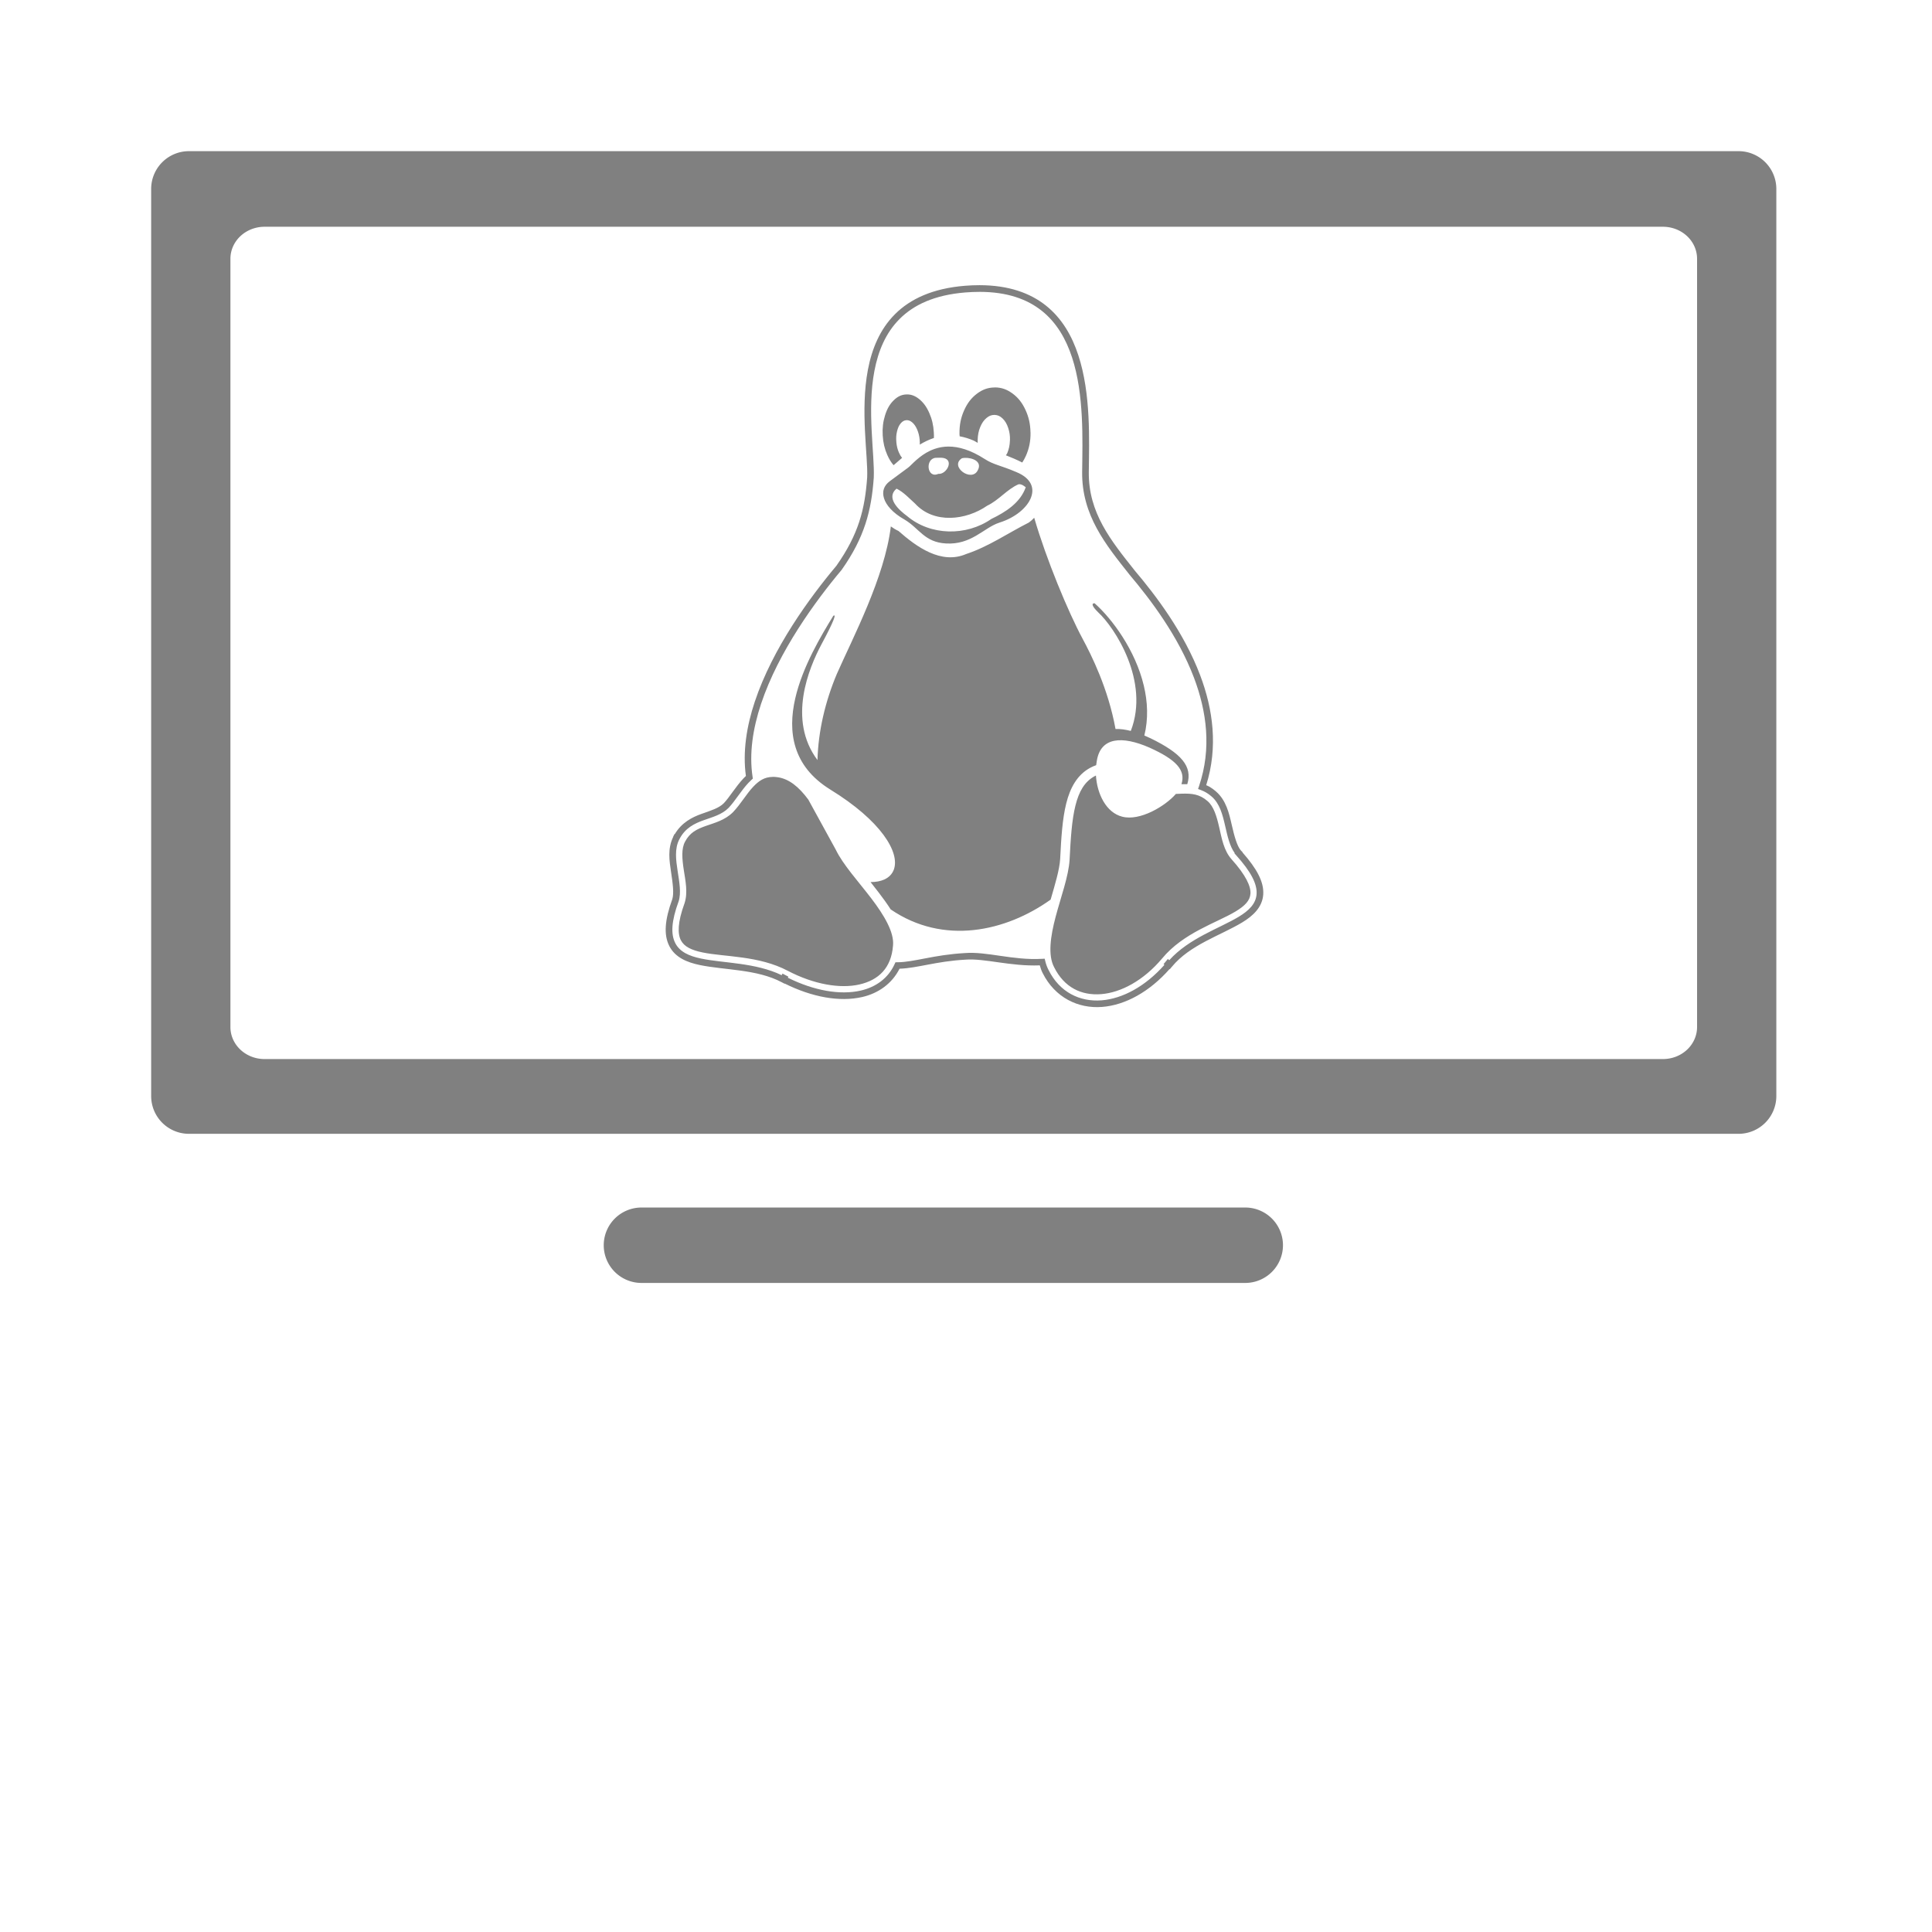 <?xml version="1.0" encoding="UTF-8" standalone="no"?>
<svg
   xmlns:dc="http://purl.org/dc/elements/1.1/"
   xmlns:cc="http://creativecommons.org/ns#"
   xmlns:rdf="http://www.w3.org/1999/02/22-rdf-syntax-ns#"
   xmlns:svg="http://www.w3.org/2000/svg"
   xmlns="http://www.w3.org/2000/svg"
   xmlns:sodipodi="http://sodipodi.sourceforge.net/DTD/sodipodi-0.dtd"
   xmlns:inkscape="http://www.inkscape.org/namespaces/inkscape"
   width="256"
   height="256"
   viewBox="0 0 67.733 67.733"
   version="1.1"
   id="svg8"
   inkscape:version="1.0.1 (3bc2e813f5, 2020-09-07)"
   sodipodi:docname="monitor-linux.svg"
   inkscape:export-filename="C:\Users\keath\Workspace\KMX\elite-streamdeck-icons\ship-lights.png"
   inkscape:export-xdpi="96"
   inkscape:export-ydpi="96">
  <defs
     id="defs2" />
  <sodipodi:namedview
     id="base"
     pagecolor="#000000"
     bordercolor="#666666"
     borderopacity="1.0"
     inkscape:pageopacity="0"
     inkscape:pageshadow="2"
     inkscape:zoom="7.9195959"
     inkscape:cx="159.97127"
     inkscape:cy="53.312691"
     inkscape:document-units="px"
     inkscape:current-layer="layer2"
     showgrid="true"
     units="px"
     inkscape:snap-grids="true"
     objecttolerance="10000"
     guidetolerance="10000"
     inkscape:window-width="3840"
     inkscape:window-height="2066"
     inkscape:window-x="3829"
     inkscape:window-y="-11"
     inkscape:window-maximized="1"
     inkscape:document-rotation="0"
     showguides="true"
     inkscape:guide-bbox="true">
    <inkscape:grid
       type="xygrid"
       id="grid4623" />
    <sodipodi:guide
       position="-3.969,62.442"
       orientation="0,256"
       id="guide3351" />
    <sodipodi:guide
       position="62.442,42.598"
       orientation="-1,0"
       id="guide3353"
       inkscape:label=""
       inkscape:locked="false"
       inkscape:color="rgb(0,0,255)" />
    <sodipodi:guide
       position="-2.646,22.754"
       orientation="0,-256"
       id="guide3355" />
    <sodipodi:guide
       position="5.292,70.379"
       orientation="-256,0"
       id="guide3357" />
    <sodipodi:guide
       position="0,67.733"
       orientation="0,256"
       id="guide3359" />
    <sodipodi:guide
       position="67.733,67.733"
       orientation="256,0"
       id="guide3361" />
    <sodipodi:guide
       position="67.733,0"
       orientation="0,-256"
       id="guide3363" />
    <sodipodi:guide
       position="0,0"
       orientation="-256,0"
       id="guide3365" />
    <sodipodi:guide
       position="0,67.733"
       orientation="0,256"
       id="guide3367" />
    <sodipodi:guide
       position="67.733,67.733"
       orientation="256,0"
       id="guide3369" />
    <sodipodi:guide
       position="67.733,0"
       orientation="0,-256"
       id="guide3371" />
    <sodipodi:guide
       position="0,0"
       orientation="-256,0"
       id="guide3373" />
    <sodipodi:guide
       position="0,67.733"
       orientation="0,256"
       id="guide3375" />
    <sodipodi:guide
       position="67.733,67.733"
       orientation="256,0"
       id="guide3377" />
    <sodipodi:guide
       position="67.733,0"
       orientation="0,-256"
       id="guide3379" />
    <sodipodi:guide
       position="0,0"
       orientation="-256,0"
       id="guide3381" />
    <sodipodi:guide
       position="33.867,46.831"
       orientation="1,0"
       id="guide895" />
    <sodipodi:guide
       position="41.01,42.598"
       orientation="0,-1"
       id="guide897" />
  </sodipodi:namedview>
  <g
     inkscape:groupmode="layer"
     id="layer2"
     inkscape:label="Icon">
    <path
       id="path876"
       style="color:#000000;font-style:normal;font-variant:normal;font-weight:normal;font-stretch:normal;font-size:medium;line-height:normal;font-family:sans-serif;font-variant-ligatures:normal;font-variant-position:normal;font-variant-caps:normal;font-variant-numeric:normal;font-variant-alternates:normal;font-variant-east-asian:normal;font-feature-settings:normal;font-variation-settings:normal;text-indent:0;text-align:start;text-decoration:none;text-decoration-line:none;text-decoration-style:solid;text-decoration-color:#000000;letter-spacing:normal;word-spacing:normal;text-transform:none;writing-mode:lr-tb;direction:ltr;text-orientation:mixed;dominant-baseline:auto;baseline-shift:baseline;text-anchor:start;white-space:normal;shape-padding:0;shape-margin:0;inline-size:0;clip-rule:nonzero;display:inline;overflow:visible;visibility:visible;isolation:auto;mix-blend-mode:normal;color-interpolation:sRGB;color-interpolation-filters:linearRGB;solid-color:#000000;solid-opacity:1;vector-effect:none;fill:#808080;fill-opacity:1;fill-rule:nonzero;stroke:none;stroke-width:10;stroke-linecap:round;stroke-linejoin:round;stroke-miterlimit:4;stroke-dasharray:none;stroke-dashoffset:0;stroke-opacity:1;paint-order:markers stroke fill;color-rendering:auto;image-rendering:auto;shape-rendering:auto;text-rendering:auto;enable-background:accumulate;stop-color:#000000"
       d="m 25.002,19.998 a 5,5 0 0 0 -5.004,5.004 V 145.002 A 5,5 0 0 0 25.002,150 H 229.998 a 5,5 0 0 0 5.004,-4.998 V 25.002 a 5,5 0 0 0 -5.004,-5.004 z M 35,30 h 185 a 4.513,4.235 0 0 1 4.516,4.238 V 135.875 A 4.513,4.235 0 0 1 220,140.109 H 35 A 4.513,4.235 0 0 1 30.484,135.875 V 34.238 A 4.513,4.235 0 0 1 35,30 Z"
       transform="scale(0.265)" />
    <path
       style="color:#000000;font-style:normal;font-variant:normal;font-weight:normal;font-stretch:normal;font-size:medium;line-height:normal;font-family:sans-serif;font-variant-ligatures:normal;font-variant-position:normal;font-variant-caps:normal;font-variant-numeric:normal;font-variant-alternates:normal;font-variant-east-asian:normal;font-feature-settings:normal;font-variation-settings:normal;text-indent:0;text-align:start;text-decoration:none;text-decoration-line:none;text-decoration-style:solid;text-decoration-color:#000000;letter-spacing:normal;word-spacing:normal;text-transform:none;writing-mode:lr-tb;direction:ltr;text-orientation:mixed;dominant-baseline:auto;baseline-shift:baseline;text-anchor:start;white-space:normal;shape-padding:0;shape-margin:0;inline-size:0;clip-rule:nonzero;display:inline;overflow:visible;visibility:visible;opacity:1;isolation:auto;mix-blend-mode:normal;color-interpolation:sRGB;color-interpolation-filters:linearRGB;solid-color:#000000;solid-opacity:1;vector-effect:none;fill:#808080;fill-opacity:1;fill-rule:nonzero;stroke:none;stroke-width:2.646;stroke-linecap:round;stroke-linejoin:miter;stroke-miterlimit:4;stroke-dasharray:none;stroke-dashoffset:0;stroke-opacity:1;color-rendering:auto;image-rendering:auto;shape-rendering:auto;text-rendering:auto;enable-background:accumulate;stop-color:#000000;stop-opacity:1"
       d="m 22.49,42.334 a 1.323,1.323 0 0 0 -1.324,1.322 1.323,1.323 0 0 0 1.324,1.322 H 43.656 A 1.323,1.323 0 0 0 44.979,43.656 1.323,1.323 0 0 0 43.656,42.334 Z"
       id="path857" />
    <path
       id="path914"
       style="color:#000000;font-style:normal;font-variant:normal;font-weight:normal;font-stretch:normal;font-size:medium;line-height:normal;font-family:sans-serif;font-variant-ligatures:normal;font-variant-position:normal;font-variant-caps:normal;font-variant-numeric:normal;font-variant-alternates:normal;font-variant-east-asian:normal;font-feature-settings:normal;font-variation-settings:normal;text-indent:0;text-align:start;text-decoration:none;text-decoration-line:none;text-decoration-style:solid;text-decoration-color:#000000;letter-spacing:normal;word-spacing:normal;text-transform:none;writing-mode:lr-tb;direction:ltr;text-orientation:mixed;dominant-baseline:auto;baseline-shift:baseline;text-anchor:start;white-space:normal;shape-padding:0;shape-margin:0;inline-size:0;clip-rule:nonzero;display:inline;overflow:visible;visibility:visible;isolation:auto;mix-blend-mode:normal;color-interpolation:sRGB;color-interpolation-filters:linearRGB;solid-color:#000000;solid-opacity:1;vector-effect:none;fill:#808080;fill-opacity:1;fill-rule:nonzero;stroke:none;stroke-width:2.117;stroke-linecap:butt;stroke-linejoin:miter;stroke-miterlimit:4;stroke-dasharray:none;stroke-dashoffset:0;stroke-opacity:1;color-rendering:auto;image-rendering:auto;shape-rendering:auto;text-rendering:auto;enable-background:accumulate;stop-color:#000000"
       d="m 34.342,9.998 c -0.164,-3.247e-4 -0.336,0.006 -0.514,0.021 -1.128,0.091 -1.916,0.461 -2.45,0.995 -0.535,0.534 -0.813,1.226 -0.95,1.946 -0.274,1.439 0.006,3.02 -0.026,3.77 -0.08,1.132 -0.303,2.002 -1.079,3.105 -0.93,1.107 -2.238,2.891 -2.862,4.768 -0.288,0.866 -0.427,1.753 -0.311,2.602 -0.027,0.026 -0.054,0.052 -0.079,0.078 l -3.41e-4,3.41e-4 h -3.43e-4 c -0.284,0.303 -0.487,0.656 -0.694,0.876 -0.18,0.179 -0.458,0.258 -0.79,0.377 -0.318,0.114 -0.686,0.299 -0.926,0.702 h -0.011 l -0.025,0.047 -0.008,0.016 -3.42e-4,7.11e-4 c -2.91e-4,5.13e-4 -4.1e-4,0.001 -6.46e-4,0.002 l -0.002,0.003 c -10e-7,0 6.32e-4,-7.1e-4 6.46e-4,-7.1e-4 -9.7e-4,0.002 -9.7e-4,0.004 -0.002,0.006 3.76e-4,-0.001 0.001,-0.005 0.001,-0.005 l -0.01,0.019 v 0.011 c -0.1,0.203 -0.137,0.418 -0.137,0.628 0,0.205 0.03,0.407 0.059,0.597 0.06,0.394 0.11,0.76 0.044,0.964 -0.262,0.719 -0.307,1.244 -0.103,1.642 v 3.43e-4 c 0.206,0.402 0.625,0.571 1.063,0.663 0.874,0.182 2.008,0.143 2.875,0.603 l 0.002,7.11e-4 0.102,0.054 0.004,-0.007 c 0.955,0.476 1.921,0.653 2.714,0.472 0.575,-0.131 1.049,-0.475 1.311,-0.993 0.626,-0.019 1.278,-0.26 2.305,-0.317 h 0.002 0.001 c 0.672,-0.054 1.568,0.239 2.609,0.2 0.027,0.091 0.054,0.182 0.099,0.267 l 0.004,0.008 7.11e-4,7.11e-4 c 0.428,0.849 1.236,1.248 2.083,1.181 0.817,-0.064 1.665,-0.536 2.363,-1.328 l 0.008,0.007 0.073,-0.088 0.002,-0.002 c 0.632,-0.767 1.71,-1.097 2.461,-1.55 0.378,-0.228 0.713,-0.534 0.74,-0.989 0.025,-0.434 -0.222,-0.892 -0.729,-1.468 l 0.004,-0.007 -0.056,-0.056 c -0.142,-0.16 -0.236,-0.52 -0.327,-0.916 v -3.41e-4 c -0.09,-0.394 -0.194,-0.85 -0.55,-1.157 l -3.41e-4,-3.41e-4 -0.003,-0.003 -7.11e-4,-10e-4 -10e-4,-7.1e-4 c -0.07,-0.061 -0.142,-0.112 -0.214,-0.155 v -3.41e-4 c -0.04,-0.024 -0.082,-0.04 -0.123,-0.059 0.42,-1.335 0.24,-2.661 -0.211,-3.852 -0.566,-1.497 -1.548,-2.792 -2.297,-3.676 -0.835,-1.053 -1.624,-2.021 -1.608,-3.452 0.012,-1.123 0.078,-2.74 -0.368,-4.096 C 37.582,11.774 37.228,11.159 36.67,10.714 36.112,10.269 35.353,9.999 34.342,9.998 Z m -7.11e-4,0.234 h 3.41e-4 c 0.97,0.001 1.669,0.256 2.183,0.665 0.514,0.41 0.845,0.98 1.058,1.628 0.427,1.296 0.369,2.891 0.356,4.02 -0.017,1.519 0.826,2.549 1.659,3.6 l 10e-4,0.001 0.001,0.002 c 0.741,0.876 1.708,2.155 2.259,3.611 0.449,1.186 0.621,2.488 0.18,3.795 l -0.036,0.107 0.106,0.04 c 0.061,0.023 0.123,0.052 0.183,0.088 0.06,0.036 0.12,0.078 0.178,0.129 l 7.11e-4,7.11e-4 0.004,0.003 c 0.288,0.246 0.388,0.64 0.478,1.035 0.083,0.362 0.159,0.708 0.333,0.949 l -0.006,0.012 0.053,0.06 c 0.532,0.59 0.742,1.012 0.722,1.361 -0.02,0.346 -0.275,0.59 -0.627,0.802 -0.681,0.411 -1.738,0.748 -2.435,1.522 l -0.049,-0.041 -7.11e-4,-3.42e-4 -0.15,0.18 7.11e-4,7.11e-4 0.006,0.005 0.023,0.02 c -0.664,0.75 -1.461,1.184 -2.201,1.243 -0.766,0.06 -1.471,-0.284 -1.859,-1.06 l -0.003,-0.006 -7.11e-4,-7.1e-4 c -0.049,-0.095 -0.085,-0.195 -0.111,-0.299 l -0.023,-0.094 -0.097,0.005 c -1.025,0.057 -1.928,-0.264 -2.701,-0.202 h -7.11e-4 c -1.093,0.061 -1.778,0.319 -2.358,0.322 l -0.075,3.42e-4 -0.031,0.068 c -0.222,0.487 -0.649,0.802 -1.189,0.925 -0.719,0.164 -1.636,0.004 -2.552,-0.451 l 0.019,-0.036 3.42e-4,-7.11e-4 -0.207,-0.109 -3.42e-4,3.41e-4 -0.029,0.056 c -0.925,-0.445 -2.033,-0.417 -2.827,-0.583 -0.411,-0.086 -0.744,-0.23 -0.903,-0.541 v -3.42e-4 c -0.16,-0.312 -0.139,-0.765 0.116,-1.46 l 0.001,-0.002 6.47e-4,-0.002 c 0.096,-0.3 0.024,-0.678 -0.036,-1.071 -0.029,-0.189 -0.056,-0.379 -0.056,-0.562 0,-0.193 0.03,-0.375 0.117,-0.543 0.012,-0.015 0.011,-0.019 0.007,-0.014 -2.38e-4,3.41e-4 -4.1e-4,1.53e-4 -6.46e-4,7.11e-4 l -0.003,0.002 c 0.001,-0.002 0.004,-0.005 0.005,-0.006 l -6.47e-4,0.003 c -3.41e-4,5.13e-4 0.001,-0.002 6.47e-4,-0.001 0.2,-0.382 0.521,-0.537 0.839,-0.651 0.322,-0.115 0.64,-0.195 0.877,-0.433 l 0.001,-0.001 0.001,-0.001 c 0.239,-0.253 0.437,-0.601 0.696,-0.878 0.035,-0.037 0.071,-0.072 0.108,-0.106 l 0.047,-0.042 -0.01,-0.062 c -0.124,-0.82 0.01,-1.694 0.297,-2.557 0.609,-1.829 1.904,-3.603 2.824,-4.697 l 0.003,-0.004 0.003,-0.004 c 0.799,-1.135 1.04,-2.07 1.122,-3.227 l 3.43e-4,-0.002 v -0.002 c 0.034,-0.817 -0.241,-2.357 0.022,-3.737 0.131,-0.69 0.393,-1.333 0.885,-1.824 0.492,-0.492 1.218,-0.84 2.304,-0.928 0.172,-0.014 0.337,-0.02 0.494,-0.02 z m 0.526,3.352 c -0.229,0.002 -0.423,0.071 -0.621,0.221 -0.197,0.15 -0.337,0.334 -0.45,0.591 -0.113,0.256 -0.161,0.508 -0.158,0.802 v 0.022 c 5.12e-4,0.027 0.004,0.051 0.006,0.076 0.171,0.031 0.338,0.083 0.497,0.153 0.044,0.028 0.091,0.052 0.136,0.077 -0.002,-0.033 -0.003,-0.067 -0.002,-0.102 0,-0.006 1.43e-4,-0.012 0.001,-0.018 0.006,-0.163 0.033,-0.299 0.09,-0.437 0.057,-0.138 0.126,-0.237 0.219,-0.315 0.088,-0.074 0.174,-0.108 0.272,-0.108 0.005,0 0.01,-2.91e-4 0.015,0 0.105,0.004 0.192,0.042 0.279,0.127 0.087,0.085 0.148,0.188 0.195,0.33 0.045,0.136 0.066,0.268 0.062,0.423 0,0.008 -0.002,0.013 -0.002,0.019 -0.005,0.162 -0.034,0.298 -0.091,0.436 -0.012,0.029 -0.03,0.055 -0.051,0.08 0.195,0.077 0.389,0.159 0.575,0.254 0.047,-0.073 0.091,-0.151 0.13,-0.24 0.112,-0.256 0.163,-0.507 0.16,-0.802 -0.002,-0.008 -0.002,-0.014 -0.002,-0.022 -0.006,-0.287 -0.06,-0.53 -0.174,-0.778 -0.116,-0.254 -0.261,-0.436 -0.461,-0.582 -0.197,-0.143 -0.39,-0.209 -0.614,-0.209 z m -3.066,0.244 c -0.013,0 -0.025,4.28e-4 -0.038,0.001 -0.165,0.008 -0.302,0.076 -0.437,0.211 -0.136,0.134 -0.229,0.298 -0.299,0.525 -0.07,0.226 -0.095,0.445 -0.081,0.699 v 0.002 c 0.015,0.254 0.066,0.47 0.161,0.685 0.064,0.145 0.135,0.261 0.221,0.358 0.099,-0.086 0.198,-0.173 0.298,-0.258 -0.045,-0.052 -0.082,-0.115 -0.116,-0.195 -0.046,-0.109 -0.072,-0.216 -0.085,-0.346 0,-0.005 -0.001,-0.01 -0.001,-0.015 -0.012,-0.134 -0.005,-0.25 0.023,-0.368 0.028,-0.119 0.067,-0.208 0.126,-0.28 0.059,-0.072 0.122,-0.109 0.197,-0.116 0.007,-5.82e-4 0.014,-6.46e-4 0.021,-6.46e-4 0.067,-5.82e-4 0.128,0.025 0.192,0.08 0.071,0.061 0.125,0.141 0.173,0.254 0.045,0.109 0.073,0.216 0.085,0.345 0,0.005 1.21e-4,0.01 0.001,0.015 0.006,0.058 0.006,0.111 0.004,0.163 0.157,-0.095 0.321,-0.175 0.495,-0.232 0.002,-0.063 0.002,-0.126 -0.003,-0.193 v -0.002 c -0.014,-0.254 -0.065,-0.47 -0.16,-0.685 -0.095,-0.215 -0.208,-0.368 -0.358,-0.488 -0.138,-0.11 -0.271,-0.16 -0.421,-0.16 z m 1.452,1.827 3.41e-4,3.41e-4 c -0.182,5.81e-4 -0.344,0.033 -0.489,0.083 -0.422,0.145 -0.703,0.448 -0.878,0.615 l -3.43e-4,3.42e-4 c 0,2.91e-4 -3.42e-4,3.76e-4 -3.42e-4,6.46e-4 -0.035,0.033 -0.079,0.063 -0.187,0.142 -0.108,0.079 -0.271,0.199 -0.505,0.374 -0.208,0.156 -0.275,0.359 -0.203,0.596 0.072,0.238 0.301,0.512 0.72,0.749 l 7.11e-4,6.46e-4 h 10e-4 c 0.26,0.153 0.438,0.359 0.642,0.523 0.102,0.082 0.209,0.155 0.339,0.21 0.129,0.055 0.28,0.093 0.469,0.104 0.443,0.026 0.769,-0.107 1.057,-0.272 0.289,-0.165 0.533,-0.366 0.813,-0.457 l 7.11e-4,-3.42e-4 7.11e-4,-3.42e-4 c 0.575,-0.179 0.985,-0.541 1.113,-0.885 0.064,-0.172 0.062,-0.335 -0.014,-0.485 -0.077,-0.151 -0.234,-0.294 -0.501,-0.403 l -3.41e-4,-3.41e-4 -0.001,-3.43e-4 c -0.556,-0.238 -0.797,-0.255 -1.107,-0.457 -0.505,-0.324 -0.922,-0.438 -1.269,-0.437 z m -0.306,0.392 c 0.047,-6.46e-4 0.093,0.001 0.139,0.011 0.368,0.081 0.093,0.583 -0.191,0.555 -0.402,0.177 -0.469,-0.537 -0.088,-0.563 0.046,3.25e-4 0.093,-0.003 0.14,-0.003 z m 0.879,0.005 c 0.26,-0.01 0.628,0.126 0.449,0.442 -0.219,0.424 -1,-0.144 -0.551,-0.429 0.031,-0.007 0.065,-0.012 0.103,-0.013 z m 1.948,0.928 c 0.069,0.012 0.13,0.059 0.187,0.101 -0.19,0.547 -0.711,0.875 -1.207,1.113 -0.878,0.608 -2.134,0.593 -2.957,-0.105 -0.277,-0.203 -0.756,-0.633 -0.366,-0.958 0.253,0.125 0.443,0.339 0.648,0.522 0.659,0.722 1.787,0.591 2.53,0.076 0.406,-0.192 0.692,-0.572 1.094,-0.749 0.025,-0.005 0.049,-0.005 0.072,-0.001 z m 0.481,1.174 c -0.057,0.062 -0.118,0.118 -0.185,0.165 -0.73,0.369 -1.418,0.847 -2.2,1.105 -0.878,0.376 -1.741,-0.255 -2.372,-0.81 -0.092,-0.042 -0.182,-0.096 -0.267,-0.159 -0.215,1.79 -1.341,3.919 -1.896,5.179 -0.406,0.966 -0.648,1.999 -0.676,3.012 -1.067,-1.423 -0.288,-3.246 0.129,-4.036 0.465,-0.864 0.538,-1.102 0.425,-1.019 -0.42,0.685 -1.078,1.776 -1.334,2.897 -0.134,0.584 -0.158,1.176 0.016,1.724 0.173,0.547 0.543,1.051 1.204,1.462 v 3.42e-4 c 0.9,0.552 1.512,1.104 1.874,1.594 0.362,0.49 0.475,0.918 0.362,1.222 -0.057,0.152 -0.171,0.27 -0.333,0.344 -0.131,0.059 -0.292,0.09 -0.482,0.09 0.096,0.122 0.194,0.245 0.288,0.369 0.148,0.194 0.292,0.391 0.418,0.589 1.853,1.265 4.035,0.779 5.607,-0.343 0.156,-0.537 0.31,-1.044 0.334,-1.418 v -7.11e-4 c 0.037,-0.745 0.077,-1.408 0.214,-1.956 0.137,-0.549 0.383,-0.996 0.833,-1.243 0.072,-0.039 0.144,-0.071 0.216,-0.096 0.005,-0.046 0.012,-0.092 0.02,-0.137 0.129,-0.857 0.894,-0.898 1.854,-0.476 0.926,0.419 1.273,0.784 1.116,1.28 0.006,0 0.011,2.7e-5 0.017,-3.41e-4 0.061,-0.002 0.124,-0.002 0.187,7.11e-4 0.192,-0.626 -0.208,-1.084 -1.29,-1.611 -0.073,-0.035 -0.145,-0.067 -0.215,-0.096 0.144,-0.587 0.116,-1.182 -0.019,-1.748 -0.295,-1.241 -1.107,-2.341 -1.725,-2.888 -0.114,-0.005 -0.103,0.095 0.127,0.319 0.57,0.524 1.816,2.407 1.142,4.156 -0.193,-0.049 -0.373,-0.073 -0.536,-0.068 -0.258,-1.425 -0.855,-2.608 -1.155,-3.165 -0.51,-0.949 -1.274,-2.792 -1.695,-4.238 z m 2.166,9.035 c -0.016,0.008 -0.032,0.016 -0.049,0.025 -0.348,0.191 -0.545,0.53 -0.67,1.031 -0.125,0.501 -0.167,1.151 -0.204,1.895 v 0.002 c -0.036,0.58 -0.302,1.295 -0.487,1.99 -0.185,0.696 -0.277,1.355 -0.057,1.773 l 10e-4,0.002 3.42e-4,0.001 c 0.354,0.711 0.955,1 1.651,0.945 0.696,-0.055 1.486,-0.479 2.135,-1.25 0.746,-0.904 1.915,-1.25 2.575,-1.648 0.33,-0.199 0.508,-0.382 0.523,-0.629 h 3.41e-4 c 0.014,-0.247 -0.152,-0.634 -0.667,-1.206 l -3.42e-4,-7.11e-4 v -2.81e-4 c -0.268,-0.302 -0.34,-0.725 -0.429,-1.115 -0.089,-0.389 -0.193,-0.736 -0.41,-0.92 l -10e-4,-7.11e-4 -7.11e-4,-7.11e-4 c -0.282,-0.247 -0.558,-0.266 -0.888,-0.258 -0.071,0.002 -0.144,0.006 -0.219,0.009 -0.375,0.432 -1.264,0.961 -1.881,0.798 -0.564,-0.142 -0.882,-0.799 -0.922,-1.443 z m -11.33,0.048 c -0.297,0.002 -0.494,0.142 -0.691,0.352 -0.234,0.249 -0.433,0.601 -0.699,0.881 l -0.001,0.002 -0.002,0.001 c -0.287,0.288 -0.651,0.375 -0.959,0.485 -0.307,0.11 -0.554,0.226 -0.723,0.551 l -0.001,0.002 c -0.132,0.244 -0.103,0.595 -0.044,0.981 0.059,0.386 0.15,0.797 0.028,1.173 l -0.001,0.003 -0.001,0.003 c -0.246,0.671 -0.243,1.065 -0.128,1.291 0.116,0.226 0.368,0.347 0.755,0.428 0.774,0.162 1.98,0.108 2.994,0.645 2.91e-4,0 7.11e-4,3.43e-4 0.001,3.43e-4 0.916,0.479 1.834,0.633 2.51,0.479 0.677,-0.155 1.118,-0.581 1.178,-1.362 v -0.002 l 3.41e-4,-0.002 c 0.046,-0.458 -0.307,-1.057 -0.763,-1.654 -0.456,-0.597 -0.993,-1.182 -1.248,-1.714 l -7.11e-4,-7.11e-4 -3.41e-4,-7.1e-4 -0.957,-1.745 c -0.332,-0.45 -0.675,-0.726 -1.07,-0.785 -0.058,-0.009 -0.114,-0.013 -0.166,-0.014 -0.004,3.41e-4 -0.007,3.41e-4 -0.01,0 z" />
  </g>
</svg>
